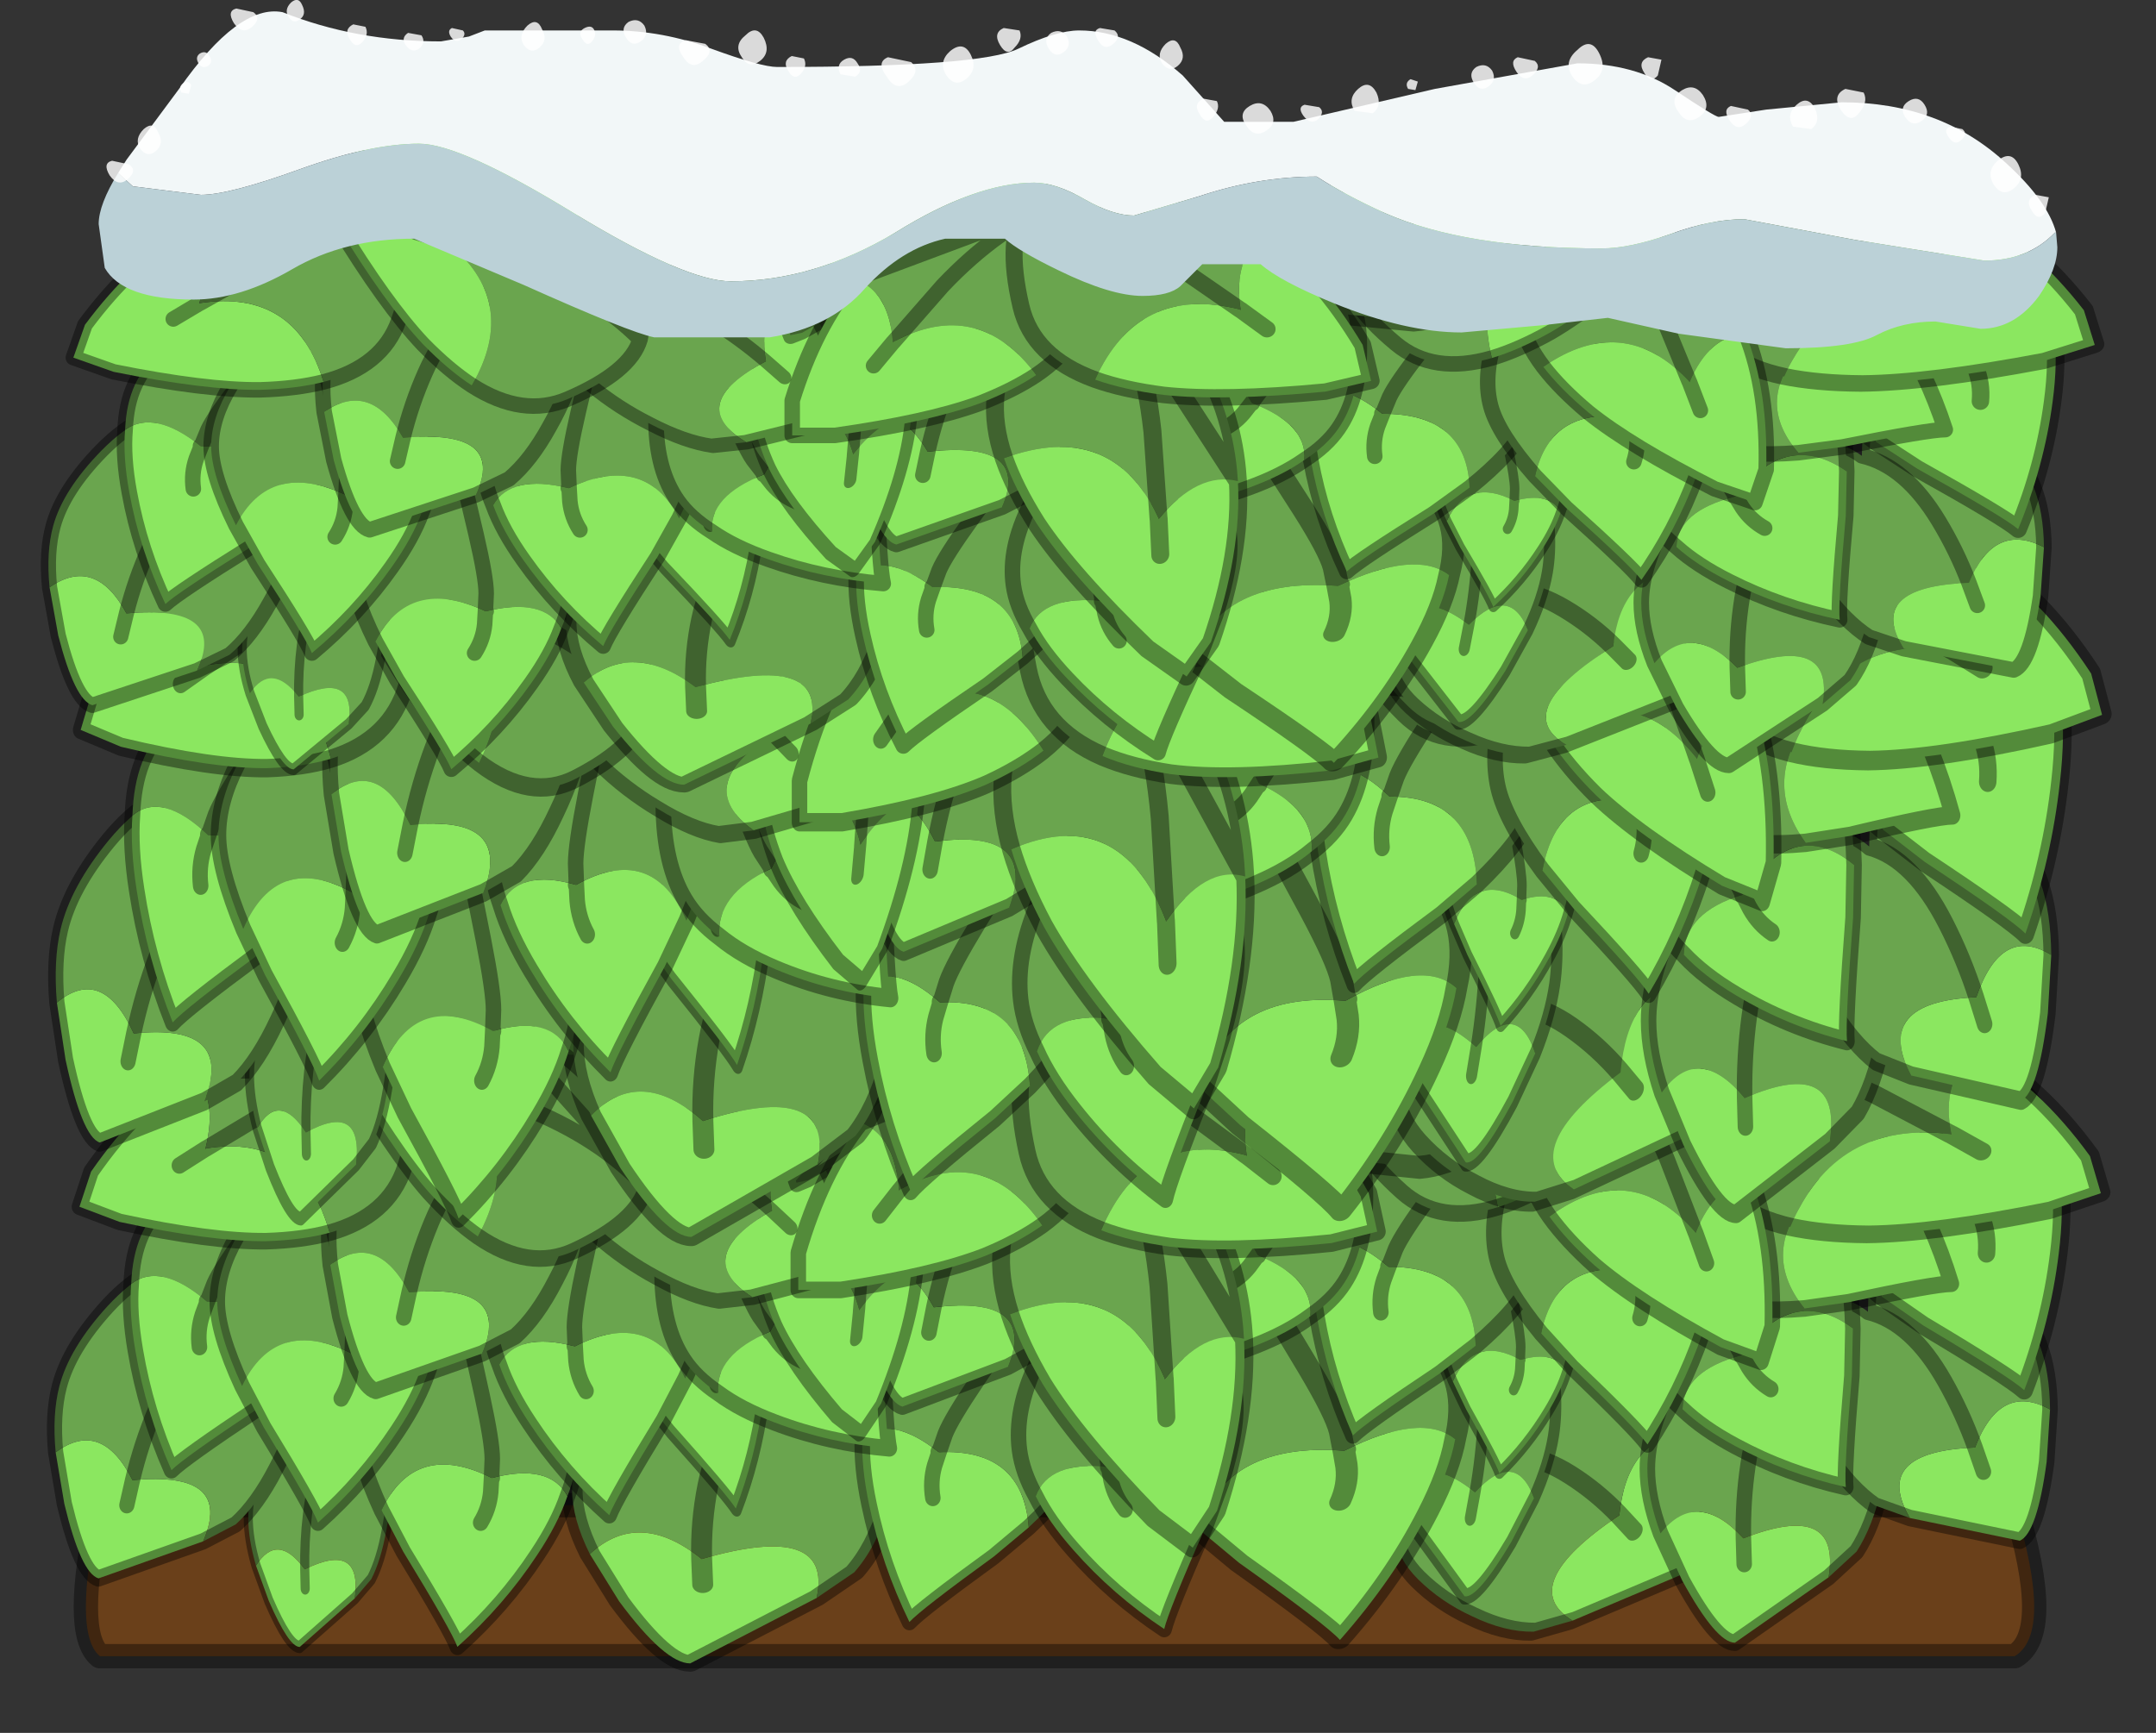 <?xml version="1.0" encoding="UTF-8" standalone="no"?>
<svg xmlns:xlink="http://www.w3.org/1999/xlink" height="71.15px" width="88.5px" xmlns="http://www.w3.org/2000/svg">
  <rect width="100%" height="100%" fill="#333333" stroke="none"/>
  <g transform="matrix(1.0, 0.0, 0.0, 1.0, 43.8, 67.4)">
    <use height="7.2" transform="matrix(1.0, 0.0, 0.0, 1.0, -40.8, -6.1)" width="81.0" xlink:href="#decoration184-shape0"/>
    <use height="52.1" transform="matrix(0.636, 0.0, 0.0, 0.68, -43.531, -31.676)" width="138.7" xlink:href="#decoration184-sprite0"/>
    <use height="52.1" transform="matrix(0.636, 0.0, 0.0, 0.755, -43.481, -52.779)" width="138.7" xlink:href="#decoration184-sprite0"/>
    <use height="52.1" transform="matrix(0.636, 0.0, 0.0, 0.636, -43.781, -65.645)" width="138.7" xlink:href="#decoration184-sprite5"/>
    <use height="14.3" transform="matrix(1.0, 0.0, 0.0, 1.0, -39.75, -67.4)" width="80.4" xlink:href="#decoration184-shape5"/>
  </g>
  <defs>
    <g id="decoration184-shape0" transform="matrix(1.0, 0.0, 0.0, 1.0, 40.8, 6.1)">
      <path d="M38.9 -5.6 Q40.5 -0.35 38.9 0.6 L-39.7 0.6 Q-40.85 -0.35 -39.7 -5.6 L38.9 -5.6" fill="#6a401a" fill-rule="evenodd" stroke="none"/>
      <path d="M38.9 -5.6 L-39.7 -5.6 Q-40.85 -0.35 -39.7 0.6 L38.9 0.6 Q40.5 -0.35 38.9 -5.6 Z" fill="none" stroke="#000000" stroke-linecap="round" stroke-linejoin="round" stroke-opacity="0.4" stroke-width="1.0"/>
    </g>
    <g id="decoration184-sprite0" transform="matrix(1.0, 0.0, 0.0, 1.0, 0.6, 0.7)">
      <use height="10.0" transform="matrix(1.0, 0.0, 0.0, 1.0, 17.25, 2.85)" width="26.5" xlink:href="#decoration184-sprite1"/>
      <use height="20.5" transform="matrix(-0.83, 0.896, 0.658, 0.61, 100.036, 23.897)" width="16.75" xlink:href="#decoration184-sprite2"/>
      <use height="20.5" transform="matrix(-0.703, -0.12, -0.168, 0.986, 101.186, 24.167)" width="16.75" xlink:href="#decoration184-sprite2"/>
      <use height="20.5" transform="matrix(1.443, 0.0, 0.0, 1.0, 59.279, 16.85)" width="16.75" xlink:href="#decoration184-sprite2"/>
      <use height="20.5" transform="matrix(1.0, 0.0, 0.0, 1.0, 104.8, 25.95)" width="16.75" xlink:href="#decoration184-sprite2"/>
      <use height="20.5" transform="matrix(-0.926, 0.378, 0.378, 0.926, 127.474, 18.948)" width="16.75" xlink:href="#decoration184-sprite2"/>
      <use height="20.5" transform="matrix(1.349, 0.0, 0.0, 1.0, 35.226, 27.2)" width="16.75" xlink:href="#decoration184-sprite2"/>
      <use height="20.5" transform="matrix(0.588, 0.0, 0.0, 0.744, 14.706, 31.328)" width="16.75" xlink:href="#decoration184-sprite2"/>
      <use height="20.5" transform="matrix(0.942, 0.26, -0.266, 0.964, 4.862, 21.188)" width="16.75" xlink:href="#decoration184-sprite2"/>
      <use height="20.75" transform="matrix(-0.683, 0.229, 0.317, 0.948, 45.683, 16.762)" width="15.25" xlink:href="#decoration184-sprite3"/>
      <use height="20.75" transform="matrix(-1.404, 0.376, 0.278, 1.039, 91.413, 21.643)" width="15.25" xlink:href="#decoration184-sprite3"/>
      <use height="20.75" transform="matrix(-1.0, 0.0, 0.0, 1.0, 36.75, 25.95)" width="15.25" xlink:href="#decoration184-sprite3"/>
      <use height="20.75" transform="matrix(-0.613, 0.0, 0.0, 0.672, 100.806, 22.114)" width="15.25" xlink:href="#decoration184-sprite3"/>
      <use height="20.75" transform="matrix(0.922, 0.386, -0.386, 0.922, 57.882, 22.846)" width="15.25" xlink:href="#decoration184-sprite3"/>
      <use height="20.75" transform="matrix(0.907, 0.422, -0.422, 0.907, 11.108, 13.686)" width="15.25" xlink:href="#decoration184-sprite3"/>
      <use height="20.75" transform="matrix(1.0, 0.0, 0.0, 1.0, 30.05, 18.0)" width="15.25" xlink:href="#decoration184-sprite3"/>
      <use height="20.75" transform="matrix(0.817, -0.577, 0.577, 0.817, 37.953, 22.43)" width="15.25" xlink:href="#decoration184-sprite3"/>
      <use height="20.75" transform="matrix(0.907, 0.422, -0.422, 0.907, 87.358, 11.586)" width="15.25" xlink:href="#decoration184-sprite3"/>
      <use height="20.75" transform="matrix(0.883, -0.469, 0.469, 0.883, 101.324, 22.543)" width="15.25" xlink:href="#decoration184-sprite3"/>
      <use height="20.75" transform="matrix(0.99, -0.139, 0.139, 0.99, 63.135, 26.224)" width="15.25" xlink:href="#decoration184-sprite3"/>
      <use height="20.75" transform="matrix(-0.966, 0.258, 0.258, 0.966, 108.054, 12.288)" width="15.25" xlink:href="#decoration184-sprite3"/>
      <use height="20.75" transform="matrix(-0.997, 0.524, 0.524, 0.997, 127.237, 6.19)" width="15.25" xlink:href="#decoration184-sprite3"/>
      <use height="20.75" transform="matrix(-0.822, -0.569, -0.569, 0.822, 90.846, 17.723)" width="15.25" xlink:href="#decoration184-sprite3"/>
      <use height="20.75" transform="matrix(-1.0, 0.0, 0.0, 1.0, 27.75, 18.45)" width="15.25" xlink:href="#decoration184-sprite3"/>
      <use height="20.75" transform="matrix(-0.371, 0.929, 0.929, 0.371, 109.171, 9.1)" width="15.25" xlink:href="#decoration184-sprite3"/>
      <use height="20.5" transform="matrix(0.966, 0.258, -0.258, 0.966, 22.446, 9.838)" width="16.75" xlink:href="#decoration184-sprite2"/>
      <use height="20.5" transform="matrix(0.972, 0.237, -0.237, 0.972, 55.983, 10.796)" width="16.75" xlink:href="#decoration184-sprite2"/>
      <use height="16.7" transform="matrix(0.555, 0.4, -0.584, 0.812, 53.164, 12.394)" width="20.0" xlink:href="#decoration184-sprite4"/>
      <use height="20.5" transform="matrix(-0.56, 0.678, 0.771, 0.637, 41.994, 6.593)" width="16.75" xlink:href="#decoration184-sprite2"/>
      <use height="16.7" transform="matrix(1.195, -0.376, 0.313, 0.997, 106.196, 9.99)" width="20.0" xlink:href="#decoration184-sprite4"/>
      <use height="16.7" transform="matrix(0.947, 0.322, -0.322, 0.947, 99.387, 7.366)" width="20.0" xlink:href="#decoration184-sprite4"/>
      <use height="16.7" transform="matrix(0.921, 0.65, -0.697, 0.988, 69.288, 11.531)" width="20.0" xlink:href="#decoration184-sprite4"/>
      <use height="16.7" transform="matrix(-0.943, -0.333, -0.333, 0.943, 27.888, 10.845)" width="20.0" xlink:href="#decoration184-sprite4"/>
      <use height="16.7" transform="matrix(0.64, -0.769, 0.769, 0.64, 83.796, 14.665)" width="20.0" xlink:href="#decoration184-sprite4"/>
      <use height="10.0" transform="matrix(-1.533, -0.221, -0.143, 0.99, 60.838, 7.566)" width="26.5" xlink:href="#decoration184-sprite1"/>
      <use height="16.7" transform="matrix(-0.395, -0.919, -0.919, 0.395, 42.607, 20.012)" width="20.0" xlink:href="#decoration184-sprite4"/>
      <use height="10.0" transform="matrix(0.931, -0.366, 0.319, 0.812, 47.175, 11.377)" width="26.5" xlink:href="#decoration184-sprite1"/>
      <use height="16.7" transform="matrix(-1.0, 0.0, 0.0, 1.0, 70.0, 8.45)" width="20.0" xlink:href="#decoration184-sprite4"/>
      <use height="10.0" transform="matrix(0.997, -0.078, 0.108, 1.385, 75.448, 5.197)" width="26.5" xlink:href="#decoration184-sprite1"/>
      <use height="16.7" transform="matrix(1.071, -0.251, 0.243, 1.035, 63.043, 9.258)" width="20.0" xlink:href="#decoration184-sprite4"/>
    </g>
    <g id="decoration184-sprite1" transform="matrix(1.0, 0.0, 0.0, 1.0, 0.5, 0.5)">
      <use height="10.0" transform="matrix(1.0, 0.0, 0.0, 1.0, -0.5, -0.5)" width="26.5" xlink:href="#decoration184-shape1"/>
    </g>
    <g id="decoration184-shape1" transform="matrix(1.0, 0.0, 0.0, 1.0, 0.5, 0.5)">
      <path d="M0.0 7.95 L0.0 6.75 Q3.35 2.4 12.75 2.1 L19.7 1.85 Q23.25 1.45 25.0 0.0 L25.5 0.0 25.5 1.25 Q25.3 2.4 24.45 3.6 21.55 6.05 16.2 6.15 11.5 4.95 4.0 5.9 2.2 6.7 0.0 7.95 M13.75 4.25 L8.3 4.55 Q6.55 4.75 4.0 5.9 6.55 4.75 8.3 4.55 L13.75 4.25" fill="#8be760" fill-rule="evenodd" stroke="none"/>
      <path d="M24.45 3.6 Q23.35 5.0 21.2 6.4 17.3 9.0 13.65 9.0 L8.9 8.4 3.9 7.75 2.35 8.0 0.75 8.25 0.0 8.1 0.0 7.95 Q2.2 6.7 4.0 5.9 11.5 4.95 16.2 6.15 21.55 6.05 24.45 3.6" fill="#6aa54e" fill-rule="evenodd" stroke="none"/>
      <path d="M0.0 7.95 L0.0 6.75 Q3.35 2.4 12.75 2.1 L19.7 1.85 Q23.25 1.45 25.0 0.0 L25.5 0.0 25.5 1.25 Q25.3 2.4 24.45 3.6 23.35 5.0 21.2 6.4 17.3 9.0 13.65 9.0 L8.9 8.4 3.9 7.75 2.35 8.0 0.75 8.25 0.0 8.25 0.0 8.1 0.0 7.95 Q2.2 6.7 4.0 5.9 6.55 4.75 8.3 4.55 L13.75 4.25 M0.75 8.25 L0.0 8.1" fill="none" stroke="#000000" stroke-linecap="round" stroke-linejoin="round" stroke-opacity="0.4" stroke-width="1.0"/>
    </g>
    <g id="decoration184-sprite2" transform="matrix(1.0, 0.0, 0.0, 1.0, 0.5, 0.5)">
      <use height="20.5" transform="matrix(1.0, 0.0, 0.0, 1.0, -0.5, -0.5)" width="16.75" xlink:href="#decoration184-shape2"/>
    </g>
    <g id="decoration184-shape2" transform="matrix(1.0, 0.0, 0.0, 1.0, 0.5, 0.5)">
      <path d="M6.2 13.2 Q12.5 10.9 11.7 15.55 L5.65 19.5 Q4.45 19.5 2.25 15.75 L0.85 12.9 Q3.2 10.15 6.2 13.2 L6.25 14.75 6.2 13.2" fill="#8be760" fill-rule="evenodd" stroke="none"/>
      <path d="M9.5 3.0 Q10.0 2.15 11.05 1.4 12.0 0.75 12.5 0.75 14.1 0.75 15.0 2.25 15.75 3.55 15.75 5.5 15.75 7.75 15.15 10.05 14.55 12.5 13.5 14.0 L11.7 15.55 Q12.5 10.9 6.2 13.2 6.15 10.95 6.5 8.75 7.15 4.65 9.5 3.0 7.15 4.65 6.5 8.75 6.15 10.95 6.2 13.2 3.2 10.15 0.85 12.9 0.0 10.75 0.0 9.0 0.0 6.6 1.75 3.5 3.75 0.0 6.15 0.0 L7.5 0.1 Q8.4 0.4 9.5 3.0" fill="#6aa54e" fill-rule="evenodd" stroke="none"/>
      <path d="M11.7 15.55 L13.5 14.0 Q14.55 12.5 15.15 10.05 15.75 7.75 15.75 5.5 15.75 3.55 15.0 2.25 14.1 0.75 12.5 0.75 12.0 0.75 11.05 1.4 10.0 2.15 9.5 3.0 7.15 4.65 6.5 8.75 6.15 10.95 6.2 13.2 L6.25 14.75 M11.7 15.55 L5.65 19.5 Q4.45 19.5 2.25 15.75 L0.85 12.9 Q0.0 10.75 0.0 9.0 0.0 6.6 1.75 3.5 3.75 0.0 6.15 0.0 L7.5 0.1 Q8.4 0.4 9.5 3.0" fill="none" stroke="#000000" stroke-linecap="round" stroke-linejoin="round" stroke-opacity="0.4" stroke-width="1.0"/>
    </g>
    <g id="decoration184-sprite3" transform="matrix(1.0, 0.0, 0.0, 1.0, 0.5, 0.5)">
      <use height="20.75" transform="matrix(1.0, 0.0, 0.0, 1.0, -0.5, -0.5)" width="15.25" xlink:href="#decoration184-shape3"/>
    </g>
    <g id="decoration184-shape3" transform="matrix(1.0, 0.0, 0.0, 1.0, 0.5, 0.5)">
      <path d="M12.65 11.5 L11.25 14.0 Q8.15 18.75 7.75 19.75 4.75 17.25 2.6 14.2 1.25 12.3 0.65 10.65 1.8 8.65 5.5 9.55 L5.55 9.55 5.6 10.4 Q5.7 11.4 6.25 12.25 5.7 11.4 5.6 10.4 L5.55 9.55 Q10.45 7.25 12.65 11.5" fill="#8be760" fill-rule="evenodd" stroke="none"/>
      <path d="M0.65 10.65 Q0.0 9.1 0.0 7.75 0.0 5.35 1.8 2.75 3.65 0.0 5.65 0.0 6.3 0.0 7.0 1.0 L8.6 0.65 10.0 0.25 Q11.65 0.25 13.0 2.5 14.25 4.55 14.25 6.4 14.25 8.25 12.65 11.5 10.45 7.25 5.55 9.55 L5.5 9.55 Q1.8 8.65 0.65 10.65 M7.0 1.0 L6.15 4.6 Q5.5 7.4 5.5 8.4 L5.55 9.55 5.5 8.4 Q5.5 7.4 6.15 4.6 L7.0 1.0" fill="#6aa54e" fill-rule="evenodd" stroke="none"/>
      <path d="M0.65 10.65 Q0.0 9.1 0.0 7.75 0.0 5.35 1.8 2.75 3.65 0.0 5.65 0.0 6.3 0.0 7.0 1.0 L8.6 0.65 10.0 0.25 Q11.65 0.25 13.0 2.5 14.25 4.55 14.25 6.4 14.25 8.25 12.65 11.5 L11.25 14.0 Q8.15 18.75 7.75 19.75 4.75 17.25 2.6 14.2 1.25 12.3 0.65 10.65 M5.5 9.55 L5.55 9.55 5.5 8.4 Q5.5 7.4 6.15 4.6 L7.0 1.0 M5.55 9.55 L5.6 10.4 Q5.7 11.4 6.25 12.25" fill="none" stroke="#000000" stroke-linecap="round" stroke-linejoin="round" stroke-opacity="0.4" stroke-width="1.0"/>
    </g>
    <g id="decoration184-sprite4" transform="matrix(1.0, 0.0, 0.0, 1.0, 0.5, 0.5)">
      <use height="16.7" transform="matrix(1.0, 0.0, 0.0, 1.0, -0.5, -0.5)" width="20.0" xlink:href="#decoration184-shape4"/>
    </g>
    <g id="decoration184-shape4" transform="matrix(1.0, 0.0, 0.0, 1.0, 0.5, 0.5)">
      <path d="M12.5 9.7 Q12.75 6.4 14.95 5.6 17.5 8.6 19.0 13.45 L19.0 15.7 16.25 15.7 Q10.25 14.85 6.95 13.65 4.75 12.8 3.25 11.8 7.0 6.75 12.45 9.65 L12.5 9.7 13.75 11.2 12.5 9.7" fill="#8be760" fill-rule="evenodd" stroke="none"/>
      <path d="M14.95 5.6 Q12.75 6.4 12.5 9.7 L12.45 9.65 9.3 6.05 Q5.65 2.2 1.7 0.65 5.65 2.2 9.3 6.05 L12.45 9.65 Q7.0 6.75 3.25 11.8 0.0 9.6 0.0 6.45 0.0 2.05 1.7 0.65 L2.15 0.35 Q4.1 -0.65 8.75 1.2 12.2 2.6 14.55 5.15 L14.95 5.6" fill="#6aa54e" fill-rule="evenodd" stroke="none"/>
      <path d="M14.95 5.6 L14.55 5.15 Q12.2 2.6 8.75 1.2 4.1 -0.65 2.15 0.35 L1.7 0.65 Q5.65 2.2 9.3 6.05 L12.45 9.65 12.5 9.7 13.75 11.2 M1.7 0.65 Q0.0 2.05 0.0 6.45 0.0 9.6 3.25 11.8 4.75 12.8 6.95 13.65 10.25 14.85 16.25 15.7 L19.0 15.7 19.0 13.45 Q17.5 8.6 14.95 5.6 Z" fill="none" stroke="#000000" stroke-linecap="round" stroke-linejoin="round" stroke-opacity="0.4" stroke-width="1.0"/>
    </g>
    <g id="decoration184-sprite5" transform="matrix(1.0, 0.0, 0.0, 1.0, 0.6, 0.7)">
      <use height="10.0" transform="matrix(1.0, 0.0, 0.0, 1.0, 17.25, 2.85)" width="26.5" xlink:href="#decoration184-sprite1"/>
      <use height="20.5" transform="matrix(-0.83, 0.896, 0.658, 0.61, 100.036, 23.897)" width="16.75" xlink:href="#decoration184-sprite2"/>
      <use height="20.5" transform="matrix(-0.703, -0.12, -0.168, 0.986, 101.186, 24.167)" width="16.75" xlink:href="#decoration184-sprite2"/>
      <use height="20.5" transform="matrix(1.443, 0.0, 0.0, 1.0, 59.279, 16.85)" width="16.75" xlink:href="#decoration184-sprite2"/>
      <use height="20.5" transform="matrix(1.0, 0.0, 0.0, 1.0, 104.8, 25.95)" width="16.75" xlink:href="#decoration184-sprite2"/>
      <use height="20.5" transform="matrix(-0.926, 0.378, 0.378, 0.926, 127.474, 18.948)" width="16.75" xlink:href="#decoration184-sprite2"/>
      <use height="20.5" transform="matrix(1.349, 0.0, 0.0, 1.0, 35.226, 27.2)" width="16.75" xlink:href="#decoration184-sprite2"/>
      <use height="20.5" transform="matrix(0.588, 0.0, 0.0, 0.744, 14.706, 31.328)" width="16.75" xlink:href="#decoration184-sprite2"/>
      <use height="20.5" transform="matrix(0.942, 0.26, -0.266, 0.964, 4.862, 21.188)" width="16.75" xlink:href="#decoration184-sprite2"/>
      <use height="20.75" transform="matrix(-0.683, 0.229, 0.317, 0.948, 45.683, 16.762)" width="15.25" xlink:href="#decoration184-sprite3"/>
      <use height="20.75" transform="matrix(-1.404, 0.376, 0.278, 1.039, 91.413, 21.643)" width="15.25" xlink:href="#decoration184-sprite3"/>
      <use height="20.75" transform="matrix(-1.0, 0.0, 0.0, 1.0, 36.75, 25.95)" width="15.25" xlink:href="#decoration184-sprite3"/>
      <use height="20.75" transform="matrix(-0.613, 0.0, 0.0, 0.672, 100.806, 22.114)" width="15.25" xlink:href="#decoration184-sprite3"/>
      <use height="20.75" transform="matrix(0.922, 0.386, -0.386, 0.922, 57.882, 22.846)" width="15.25" xlink:href="#decoration184-sprite3"/>
      <use height="20.75" transform="matrix(0.907, 0.422, -0.422, 0.907, 11.108, 13.686)" width="15.25" xlink:href="#decoration184-sprite3"/>
      <use height="20.75" transform="matrix(1.0, 0.0, 0.0, 1.0, 30.05, 18.0)" width="15.25" xlink:href="#decoration184-sprite3"/>
      <use height="20.75" transform="matrix(0.817, -0.577, 0.577, 0.817, 37.953, 22.43)" width="15.25" xlink:href="#decoration184-sprite3"/>
      <use height="20.75" transform="matrix(0.907, 0.422, -0.422, 0.907, 87.358, 11.586)" width="15.25" xlink:href="#decoration184-sprite3"/>
      <use height="20.75" transform="matrix(0.883, -0.469, 0.469, 0.883, 101.324, 22.543)" width="15.25" xlink:href="#decoration184-sprite3"/>
      <use height="20.75" transform="matrix(0.99, -0.139, 0.139, 0.99, 63.135, 26.224)" width="15.25" xlink:href="#decoration184-sprite3"/>
      <use height="20.75" transform="matrix(-0.966, 0.258, 0.258, 0.966, 108.054, 12.288)" width="15.25" xlink:href="#decoration184-sprite3"/>
      <use height="20.75" transform="matrix(-0.997, 0.524, 0.524, 0.997, 127.237, 6.19)" width="15.25" xlink:href="#decoration184-sprite3"/>
      <use height="20.75" transform="matrix(-0.822, -0.569, -0.569, 0.822, 90.846, 17.723)" width="15.25" xlink:href="#decoration184-sprite3"/>
      <use height="20.75" transform="matrix(-1.0, 0.0, 0.0, 1.0, 27.75, 18.45)" width="15.25" xlink:href="#decoration184-sprite3"/>
      <use height="20.75" transform="matrix(-0.371, 0.929, 0.929, 0.371, 109.171, 9.1)" width="15.25" xlink:href="#decoration184-sprite3"/>
      <use height="20.5" transform="matrix(0.966, 0.258, -0.258, 0.966, 22.446, 9.838)" width="16.75" xlink:href="#decoration184-sprite2"/>
      <use height="20.5" transform="matrix(0.972, 0.237, -0.237, 0.972, 55.983, 10.796)" width="16.75" xlink:href="#decoration184-sprite2"/>
      <use height="16.7" transform="matrix(0.555, 0.4, -0.584, 0.812, 53.164, 12.394)" width="20.0" xlink:href="#decoration184-sprite4"/>
      <use height="20.5" transform="matrix(-0.56, 0.678, 0.771, 0.637, 41.994, 6.593)" width="16.75" xlink:href="#decoration184-sprite2"/>
      <use height="16.7" transform="matrix(1.195, -0.376, 0.313, 0.997, 106.196, 9.99)" width="20.0" xlink:href="#decoration184-sprite4"/>
      <use height="16.7" transform="matrix(0.947, 0.322, -0.322, 0.947, 99.387, 7.366)" width="20.0" xlink:href="#decoration184-sprite4"/>
      <use height="16.7" transform="matrix(0.921, 0.65, -0.697, 0.988, 69.288, 11.531)" width="20.0" xlink:href="#decoration184-sprite4"/>
      <use height="16.7" transform="matrix(-0.943, -0.333, -0.333, 0.943, 27.888, 10.845)" width="20.0" xlink:href="#decoration184-sprite4"/>
      <use height="16.7" transform="matrix(0.64, -0.769, 0.769, 0.64, 83.796, 14.665)" width="20.0" xlink:href="#decoration184-sprite4"/>
      <use height="10.0" transform="matrix(-1.533, -0.221, -0.143, 0.99, 60.838, 7.566)" width="26.5" xlink:href="#decoration184-sprite1"/>
      <use height="16.7" transform="matrix(-0.395, -0.919, -0.919, 0.395, 42.607, 20.012)" width="20.0" xlink:href="#decoration184-sprite4"/>
      <use height="10.0" transform="matrix(0.931, -0.366, 0.319, 0.812, 47.175, 11.377)" width="26.5" xlink:href="#decoration184-sprite1"/>
      <use height="16.7" transform="matrix(-1.0, 0.0, 0.0, 1.0, 70.0, 8.45)" width="20.0" xlink:href="#decoration184-sprite4"/>
      <use height="10.0" transform="matrix(0.997, -0.078, 0.108, 1.385, 75.448, 5.197)" width="26.5" xlink:href="#decoration184-sprite1"/>
      <use height="16.7" transform="matrix(1.071, -0.251, 0.243, 1.035, 63.043, 9.258)" width="20.0" xlink:href="#decoration184-sprite4"/>
    </g>
    <g id="decoration184-shape5" transform="matrix(1.0, 0.0, 0.0, 1.0, 39.75, 67.4)">
      <path d="M-38.95 -60.3 L-38.6 -60.85 -36.45 -63.75 Q-34.0 -67.25 -32.2 -66.9 -29.2 -65.7 -25.7 -65.7 L-24.55 -65.9 -23.9 -66.15 -18.65 -66.15 Q-16.6 -66.15 -14.6 -65.4 -12.55 -64.65 -11.9 -64.65 -3.55 -64.65 -2.0 -65.4 -0.45 -66.15 0.5 -66.15 2.65 -66.15 4.75 -64.3 L6.45 -62.4 9.3 -62.4 15.1 -63.75 20.95 -64.8 Q23.3 -64.8 24.95 -63.7 26.6 -62.6 26.75 -62.6 L28.7 -62.9 31.8 -63.2 Q35.85 -63.2 38.55 -60.7 40.25 -59.15 40.6 -57.85 L40.55 -57.85 Q39.45 -56.7 37.65 -56.7 L32.35 -57.55 27.8 -58.4 Q26.45 -58.4 24.8 -57.8 23.1 -57.2 21.95 -57.2 16.35 -57.2 13.05 -58.65 11.4 -59.4 10.25 -60.15 7.85 -60.15 5.45 -59.35 L2.75 -58.55 Q1.9 -58.55 0.75 -59.2 -0.45 -59.9 -1.35 -59.9 -3.75 -59.9 -7.05 -57.85 -10.4 -55.85 -13.8 -55.85 -15.65 -55.85 -20.25 -58.65 -24.9 -61.5 -26.6 -61.5 -28.6 -61.5 -31.5 -60.45 -34.4 -59.4 -35.55 -59.4 L-38.35 -59.75 -38.95 -60.3" fill="#f2f7f8" fill-rule="evenodd" stroke="none"/>
      <path d="M40.6 -57.85 L40.65 -57.25 Q40.65 -56.35 39.9 -55.25 38.9 -53.9 37.5 -53.9 L35.65 -54.2 Q34.3 -54.2 33.25 -53.65 32.25 -53.1 29.5 -53.1 L25.1 -53.7 22.2 -54.35 19.55 -54.05 16.2 -53.75 Q13.9 -53.75 10.95 -54.95 8.75 -55.85 7.95 -56.55 L5.55 -56.55 4.65 -55.65 Q4.2 -55.25 3.1 -55.25 1.8 -55.25 -0.35 -56.3 -2.0 -57.1 -2.55 -57.6 L-5.0 -57.6 Q-6.8 -57.2 -8.3 -55.55 -9.7 -53.95 -12.2 -53.55 L-16.95 -53.55 Q-17.95 -53.75 -22.3 -55.7 L-26.8 -57.6 Q-29.65 -57.6 -31.8 -56.35 -33.95 -55.1 -35.85 -55.1 -38.75 -55.1 -39.5 -56.4 L-39.75 -58.2 Q-39.75 -59.0 -38.95 -60.3 L-38.35 -59.75 -35.55 -59.4 Q-34.4 -59.4 -31.5 -60.45 -28.6 -61.5 -26.6 -61.5 -24.9 -61.5 -20.25 -58.65 -15.65 -55.85 -13.8 -55.85 -10.4 -55.85 -7.05 -57.85 -3.75 -59.9 -1.35 -59.9 -0.45 -59.9 0.75 -59.2 1.9 -58.55 2.75 -58.55 L5.45 -59.35 Q7.85 -60.15 10.25 -60.15 11.4 -59.4 13.05 -58.65 16.35 -57.2 21.95 -57.2 23.1 -57.2 24.8 -57.8 26.45 -58.4 27.8 -58.4 L32.35 -57.55 37.65 -56.7 Q39.45 -56.7 40.55 -57.85 L40.6 -57.85" fill="#bbd1d7" fill-rule="evenodd" stroke="none"/>
      <path d="M11.8 -62.85 Q11.5 -63.35 11.95 -63.75 12.4 -64.15 12.7 -63.6 12.95 -63.05 12.55 -62.75 L11.8 -62.85 M10.3 -62.5 Q10.0 -62.25 9.7 -62.65 9.45 -63.0 9.75 -63.1 L10.35 -63.0 Q10.6 -62.8 10.3 -62.5 M14.0 -63.75 Q13.85 -64.0 14.1 -64.15 L14.4 -64.05 14.3 -63.7 14.0 -63.75 M18.45 -64.45 Q18.15 -64.9 18.5 -65.05 L19.2 -64.9 Q19.5 -64.65 19.1 -64.3 18.75 -64.0 18.45 -64.45 M16.7 -64.0 Q16.45 -64.4 16.8 -64.65 17.2 -64.85 17.45 -64.5 17.65 -64.1 17.3 -63.85 16.95 -63.6 16.7 -64.0 M1.9 -65.6 Q1.55 -65.3 1.3 -65.7 1.0 -66.15 1.35 -66.25 L1.95 -66.15 Q2.25 -65.9 1.9 -65.6 M4.55 -64.7 Q4.2 -64.4 3.9 -64.8 3.65 -65.2 4.05 -65.6 4.45 -65.95 4.65 -65.45 4.9 -65.0 4.55 -64.7 M6.0 -62.6 Q5.7 -62.25 5.45 -62.7 5.15 -63.15 5.6 -63.35 L6.15 -63.25 Q6.3 -62.95 6.0 -62.6 M7.5 -63.05 Q8.0 -63.35 8.35 -62.85 8.65 -62.35 8.2 -62.05 7.7 -61.7 7.35 -62.25 7.0 -62.75 7.5 -63.05 M31.75 -62.9 Q31.4 -63.5 31.95 -63.75 L32.7 -63.6 Q32.9 -63.2 32.5 -62.75 32.15 -62.3 31.75 -62.9 M30.55 -62.1 L29.8 -62.2 Q29.5 -62.7 29.95 -63.1 30.4 -63.5 30.7 -62.95 30.95 -62.4 30.55 -62.1 M34.4 -62.6 Q34.15 -63.0 34.55 -63.25 34.95 -63.5 35.2 -63.1 35.45 -62.7 35.1 -62.45 34.7 -62.15 34.4 -62.6 M36.75 -62.1 Q37.0 -61.9 36.7 -61.65 36.45 -61.4 36.2 -61.75 35.95 -62.1 36.25 -62.2 L36.75 -62.1 M21.85 -65.2 Q22.2 -64.5 21.65 -64.1 21.15 -63.7 20.75 -64.25 20.35 -64.85 20.95 -65.35 21.5 -65.9 21.85 -65.2 M24.25 -64.3 Q23.95 -63.95 23.7 -64.4 23.4 -64.85 23.85 -65.05 L24.4 -64.95 24.25 -64.3 M25.25 -63.7 Q25.75 -64.0 26.1 -63.5 26.45 -62.95 25.95 -62.6 25.45 -62.25 25.1 -62.8 24.7 -63.35 25.25 -63.7 M27.2 -62.45 Q26.9 -62.9 27.25 -63.05 L27.95 -62.9 Q28.25 -62.65 27.85 -62.3 27.5 -62.0 27.2 -62.45 M40.3 -59.3 L40.15 -58.65 Q39.85 -58.3 39.6 -58.75 39.3 -59.2 39.75 -59.4 L40.3 -59.3 M38.05 -59.8 Q37.7 -60.35 38.2 -60.8 38.75 -61.25 39.05 -60.65 39.35 -60.05 38.85 -59.65 38.4 -59.3 38.05 -59.8 M-28.9 -65.7 Q-29.2 -65.35 -29.45 -65.8 -29.7 -66.2 -29.3 -66.4 L-28.8 -66.3 Q-28.65 -66.0 -28.9 -65.7 M-26.6 -65.4 Q-26.9 -65.2 -27.15 -65.55 -27.35 -65.85 -27.05 -66.05 L-26.5 -65.95 Q-26.3 -65.65 -26.6 -65.4 M-22.3 -65.55 Q-22.55 -65.95 -22.15 -66.35 -21.75 -66.7 -21.55 -66.2 -21.3 -65.75 -21.65 -65.45 -22.0 -65.15 -22.3 -65.55 M-25.3 -65.9 Q-25.45 -66.15 -25.25 -66.25 L-24.8 -66.15 Q-24.65 -66.0 -24.85 -65.8 -25.1 -65.6 -25.3 -65.9 M-37.3 -61.95 Q-37.05 -61.5 -37.4 -61.2 -37.75 -60.9 -38.05 -61.3 -38.3 -61.7 -37.9 -62.1 -37.5 -62.45 -37.3 -61.95 M-36.05 -63.55 L-36.35 -63.6 Q-36.5 -63.85 -36.25 -64.0 -36.05 -64.1 -35.95 -63.9 L-36.05 -63.55 M-35.6 -65.2 Q-35.35 -65.35 -35.2 -65.1 -35.05 -64.85 -35.25 -64.7 -35.5 -64.55 -35.65 -64.8 -35.8 -65.05 -35.6 -65.2 M-31.5 -66.6 Q-31.75 -66.4 -31.95 -66.7 -32.15 -67.0 -31.85 -67.3 -31.55 -67.55 -31.4 -67.2 -31.2 -66.8 -31.5 -66.6 M-33.45 -66.3 Q-33.85 -65.95 -34.2 -66.45 -34.5 -66.95 -34.1 -67.05 L-33.4 -66.9 Q-33.05 -66.65 -33.45 -66.3 M-39.3 -60.2 Q-39.6 -60.7 -39.2 -60.8 L-38.5 -60.65 Q-38.15 -60.4 -38.55 -60.05 -38.95 -59.7 -39.3 -60.2 M-8.7 -64.25 L-9.3 -64.35 Q-9.5 -64.75 -9.15 -64.95 -8.8 -65.15 -8.6 -64.8 -8.35 -64.45 -8.7 -64.25 M-6.5 -64.05 Q-7.0 -63.6 -7.4 -64.25 -7.85 -64.85 -7.35 -65.05 L-6.4 -64.85 Q-6.0 -64.5 -6.5 -64.05 M-2.15 -65.45 Q-2.45 -65.05 -2.75 -65.55 -3.05 -66.05 -2.6 -66.25 L-1.95 -66.15 Q-1.8 -65.8 -2.15 -65.45 M-0.65 -66.05 Q-0.25 -66.25 0.0 -65.9 0.2 -65.5 -0.15 -65.25 -0.5 -65.0 -0.75 -65.4 -1.0 -65.8 -0.65 -66.05 M-3.95 -65.15 Q-3.65 -64.55 -4.15 -64.15 -4.6 -63.8 -4.95 -64.3 -5.3 -64.85 -4.8 -65.3 -4.25 -65.75 -3.95 -65.15 M-17.5 -65.7 Q-17.85 -65.45 -18.1 -65.85 -18.35 -66.25 -18.0 -66.5 -17.6 -66.7 -17.35 -66.35 -17.15 -65.95 -17.5 -65.7 M-15.65 -65.75 L-14.85 -65.6 Q-14.45 -65.3 -14.95 -64.9 -15.4 -64.5 -15.75 -65.05 -16.15 -65.6 -15.65 -65.75 M-19.5 -65.7 Q-19.7 -65.45 -19.9 -65.8 -20.1 -66.1 -19.8 -66.25 -19.5 -66.4 -19.4 -66.15 -19.3 -65.95 -19.5 -65.7 M-10.8 -65.0 Q-10.65 -64.7 -10.9 -64.4 -11.2 -64.05 -11.45 -64.5 -11.7 -64.9 -11.3 -65.1 L-10.8 -65.0 M-13.2 -65.95 Q-12.75 -66.4 -12.45 -65.85 -12.15 -65.25 -12.6 -64.9 -13.05 -64.55 -13.35 -65.05 -13.7 -65.55 -13.2 -65.95" fill="#ffffff" fill-opacity="0.82" fill-rule="evenodd" stroke="none"/>
    </g>
  </defs>
</svg>

